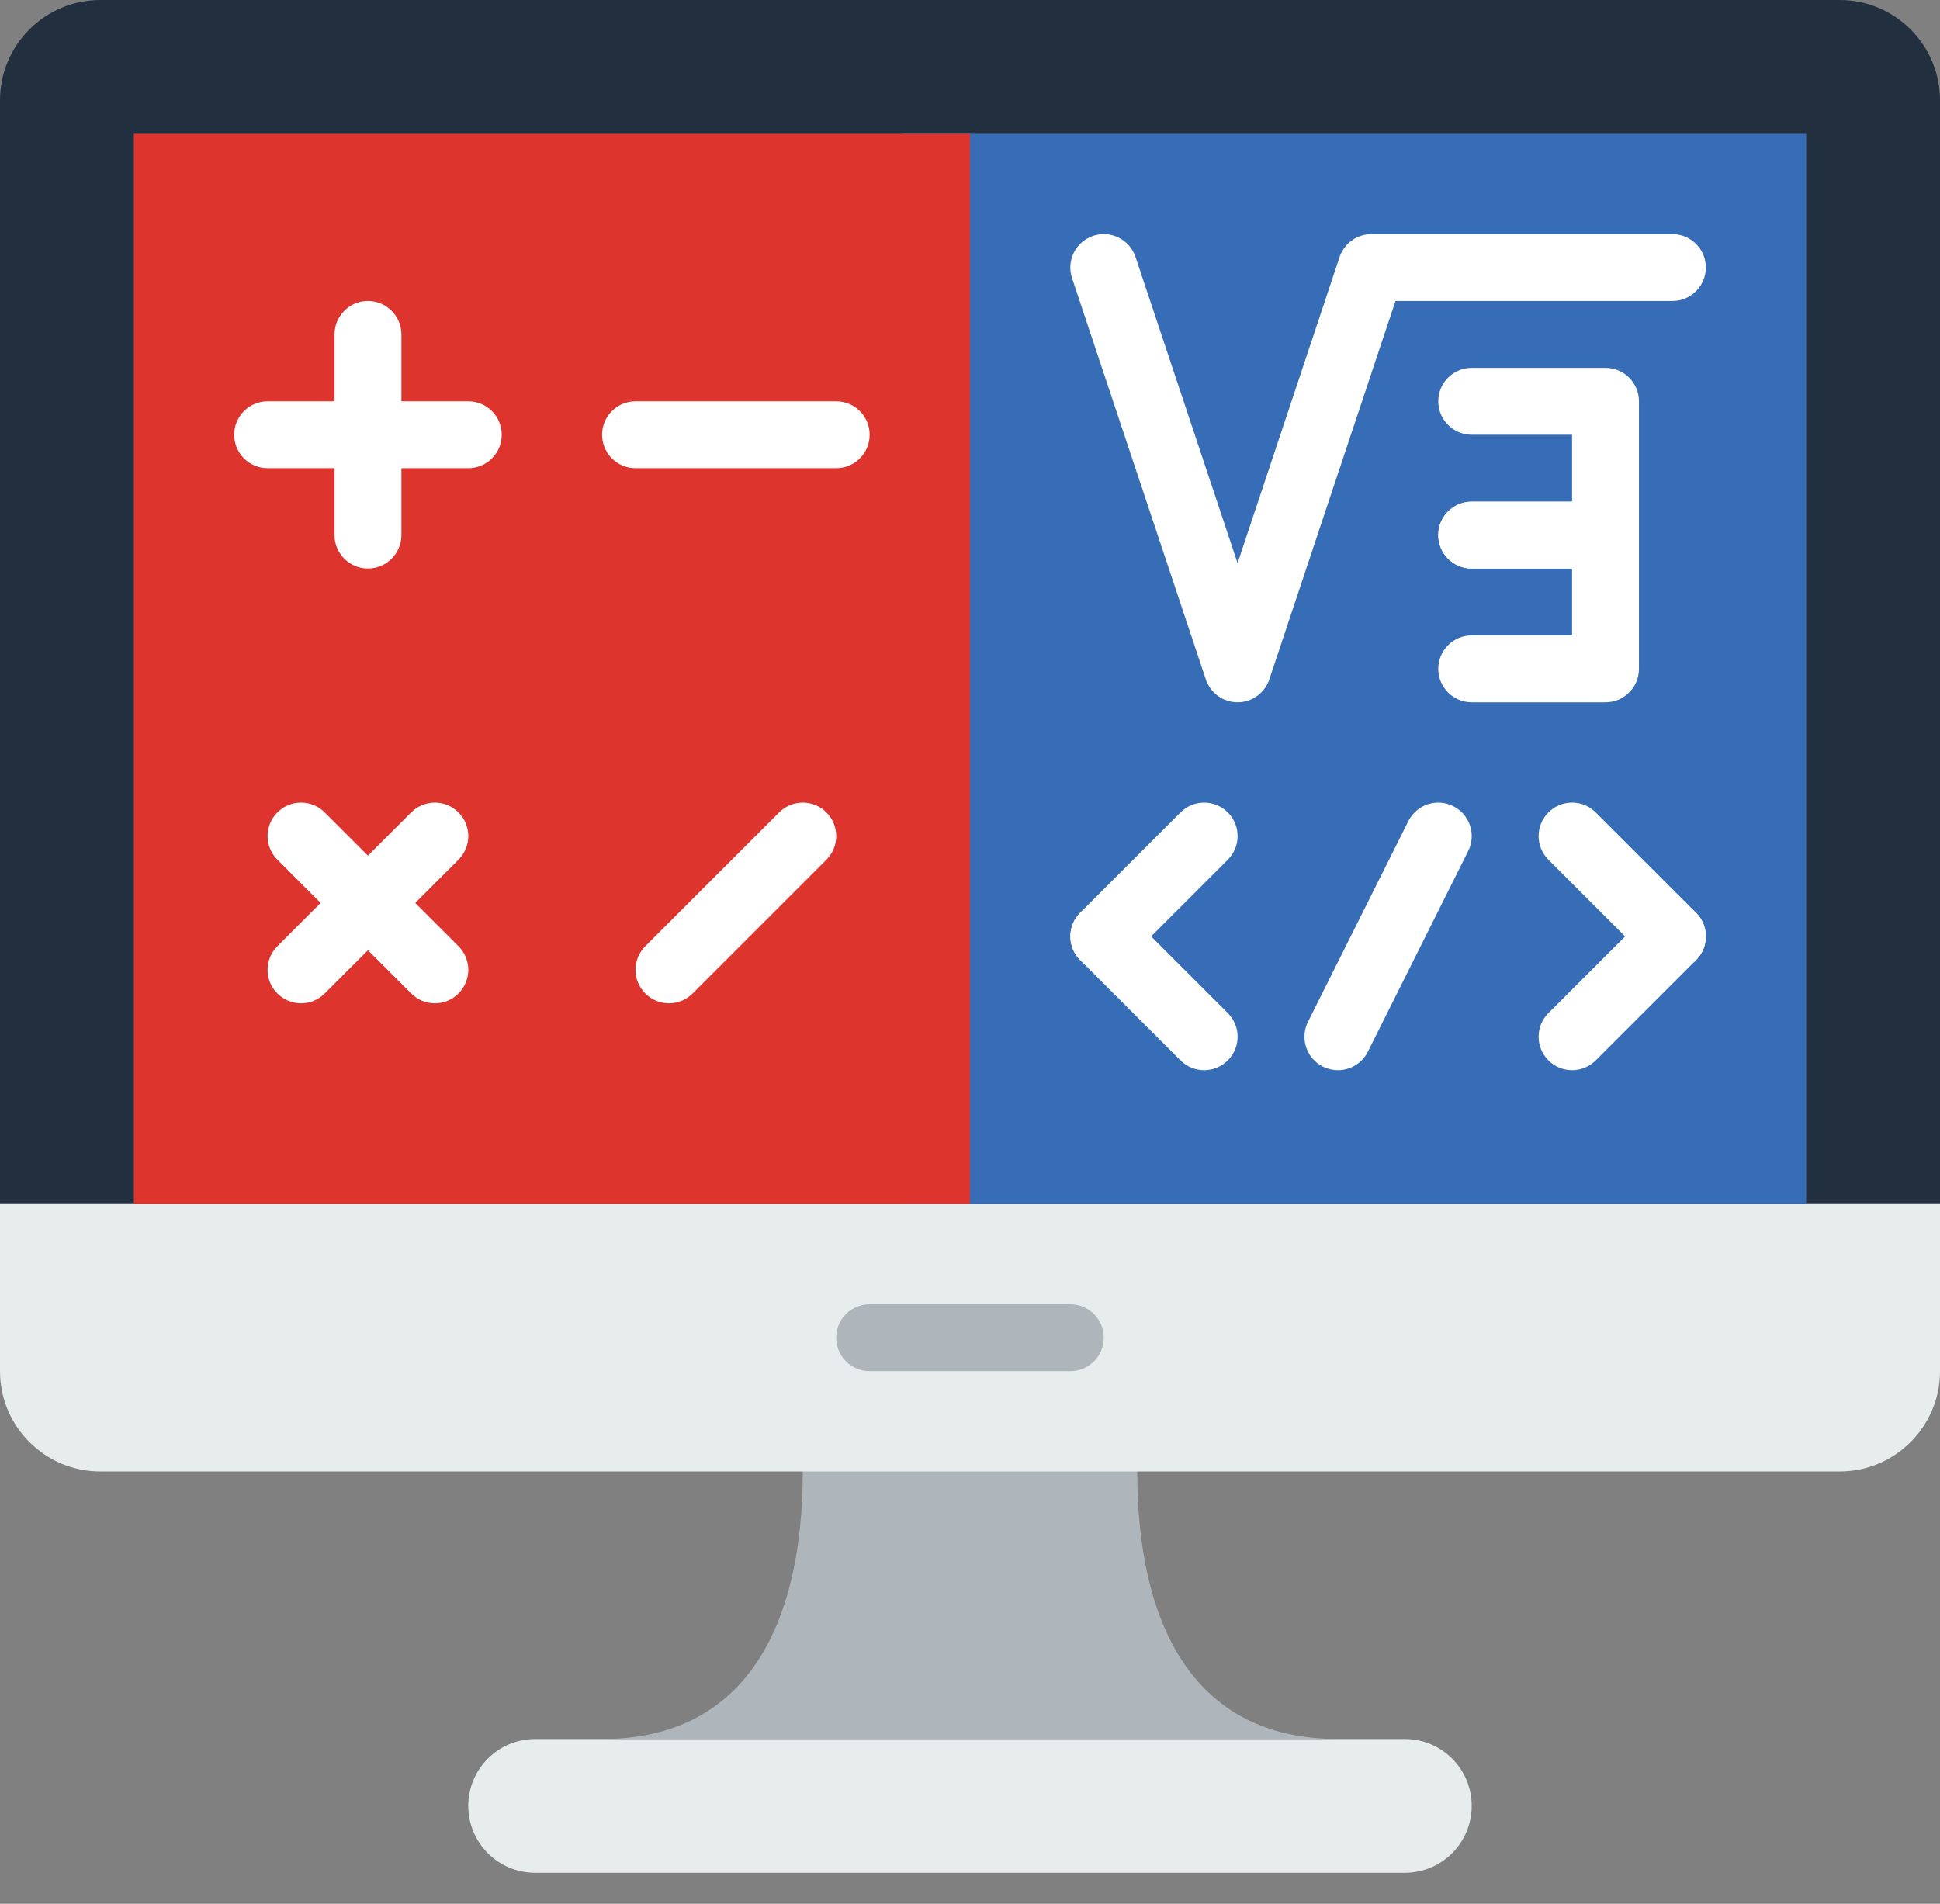 <svg width="54" height="53" viewBox="0 0 54 53" fill="none" xmlns="http://www.w3.org/2000/svg">
<rect x="0" y="0" width="54" height="53" fill="#808080" stroke="none"/>
<g clip-path="url(#clip0_1001_3715)">
<path d="M39.103 52.138H14.896C13.867 52.138 13.034 51.305 13.034 50.276C13.034 49.247 13.867 48.414 14.896 48.414H39.103C40.132 48.414 40.965 49.247 40.965 50.276C40.965 51.305 40.132 52.138 39.103 52.138Z" fill="#E7ECED"/>
<path d="M31.655 40.965V39.103H22.345V40.965C22.345 45.083 20.876 48.414 16.759 48.414H37.242C33.124 48.414 31.655 45.083 31.655 40.965Z" fill="#AFB6BB"/>
<path d="M51.206 40.965H2.794C1.251 40.965 0 39.714 0 38.172V32.586H54V38.172C54 39.714 52.749 40.965 51.206 40.965Z" fill="#E7ECED"/>
<path d="M29.793 38.172H24.206C23.692 38.172 23.275 37.755 23.275 37.241C23.275 36.727 23.692 36.31 24.206 36.31H29.793C30.307 36.31 30.724 36.727 30.724 37.241C30.724 37.755 30.307 38.172 29.793 38.172Z" fill="#AFB6BB"/>
<path d="M46.552 0H7.448H2.794C1.251 0 0 1.251 0 2.794V33.517H7.448H21.414H32.586H46.552H54V2.794C54 1.251 52.749 0 51.206 0H46.552Z" fill="#212F3F"/>
<path d="M50.276 3.724H25.138V33.517H50.276V3.724Z" fill="#366DB6"/>
<path d="M27 3.724H3.725V33.517H27V3.724Z" fill="#DD352E"/>
<path d="M13.035 13.034H7.449C6.935 13.034 6.518 12.617 6.518 12.103C6.518 11.589 6.935 11.172 7.449 11.172H13.035C13.549 11.172 13.966 11.589 13.966 12.103C13.966 12.617 13.549 13.034 13.035 13.034Z" fill="white"/>
<path d="M23.276 13.034H17.69C17.176 13.034 16.759 12.617 16.759 12.103C16.759 11.589 17.176 11.172 17.69 11.172H23.276C23.79 11.172 24.207 11.589 24.207 12.103C24.207 12.617 23.79 13.034 23.276 13.034Z" fill="white"/>
<path d="M10.242 15.828C9.728 15.828 9.311 15.41 9.311 14.896V9.31C9.311 8.796 9.728 8.379 10.242 8.379C10.755 8.379 11.173 8.796 11.173 9.31V14.896C11.173 15.41 10.755 15.828 10.242 15.828Z" fill="white"/>
<path d="M12.104 27.931C11.865 27.931 11.627 27.84 11.445 27.658L7.721 23.934C7.357 23.57 7.357 22.982 7.721 22.618C8.084 22.254 8.675 22.254 9.038 22.618L12.762 26.342C13.126 26.706 13.126 27.294 12.762 27.658C12.58 27.84 12.342 27.931 12.104 27.931Z" fill="white"/>
<path d="M8.38 27.931C8.141 27.931 7.903 27.84 7.721 27.658C7.357 27.294 7.357 26.706 7.721 26.342L11.445 22.618C11.809 22.254 12.399 22.254 12.762 22.618C13.126 22.982 13.126 23.57 12.762 23.934L9.038 27.658C8.856 27.84 8.618 27.931 8.38 27.931Z" fill="white"/>
<path d="M18.621 27.931C18.382 27.931 18.144 27.84 17.962 27.658C17.598 27.294 17.598 26.706 17.962 26.342L21.687 22.618C22.05 22.254 22.64 22.254 23.003 22.618C23.367 22.982 23.367 23.57 23.003 23.934L19.279 27.658C19.097 27.84 18.859 27.931 18.621 27.931Z" fill="white"/>
<path d="M37.24 29.793C37.101 29.793 36.958 29.761 36.824 29.695C36.364 29.465 36.178 28.906 36.408 28.446L39.201 22.86C39.431 22.4 39.991 22.213 40.451 22.444C40.911 22.674 41.097 23.233 40.867 23.693L38.074 29.279C37.911 29.605 37.582 29.793 37.24 29.793Z" fill="white"/>
<path d="M30.724 27C30.486 27 30.247 26.909 30.066 26.727C29.702 26.363 29.702 25.775 30.066 25.411L32.859 22.618C33.222 22.254 33.812 22.254 34.176 22.618C34.54 22.982 34.54 23.57 34.176 23.934L31.383 26.727C31.201 26.909 30.963 27 30.724 27Z" fill="white"/>
<path d="M34.448 19.552C34.047 19.552 33.692 19.296 33.564 18.915L29.84 7.742C29.677 7.255 29.942 6.728 30.429 6.565C30.915 6.402 31.444 6.666 31.607 7.153L34.448 15.677L37.288 7.154C37.416 6.773 37.772 6.517 38.172 6.517H46.551C47.065 6.517 47.482 6.934 47.482 7.448C47.482 7.962 47.065 8.379 46.551 8.379H38.843L35.331 18.915C35.204 19.296 34.848 19.552 34.448 19.552Z" fill="white"/>
<path d="M44.689 15.828H40.965C40.451 15.828 40.034 15.41 40.034 14.896C40.034 14.383 40.451 13.966 40.965 13.966H43.758V12.103H40.965C40.451 12.103 40.034 11.686 40.034 11.172C40.034 10.658 40.451 10.241 40.965 10.241H44.689C45.203 10.241 45.62 10.658 45.62 11.172V14.896C45.62 15.41 45.203 15.828 44.689 15.828Z" fill="white"/>
<path d="M44.689 19.552H40.965C40.451 19.552 40.034 19.135 40.034 18.621C40.034 18.107 40.451 17.69 40.965 17.69H43.758V15.828H40.965C40.451 15.828 40.034 15.411 40.034 14.897C40.034 14.383 40.451 13.966 40.965 13.966H44.689C45.203 13.966 45.62 14.383 45.62 14.897V18.621C45.62 19.135 45.203 19.552 44.689 19.552Z" fill="white"/>
<path d="M33.517 29.793C33.279 29.793 33.041 29.702 32.859 29.52L30.066 26.727C29.702 26.363 29.702 25.775 30.066 25.411C30.429 25.047 31.019 25.047 31.383 25.411L34.176 28.204C34.54 28.568 34.54 29.156 34.176 29.52C33.994 29.702 33.756 29.793 33.517 29.793Z" fill="white"/>
<path d="M46.551 27C46.313 27 46.075 26.909 45.893 26.727L43.1 23.934C42.736 23.57 42.736 22.982 43.1 22.618C43.463 22.254 44.054 22.254 44.417 22.618L47.21 25.411C47.574 25.775 47.574 26.363 47.21 26.727C47.028 26.909 46.79 27 46.551 27Z" fill="white"/>
<path d="M43.758 29.793C43.52 29.793 43.282 29.702 43.1 29.52C42.736 29.156 42.736 28.568 43.1 28.204L45.893 25.411C46.256 25.047 46.847 25.047 47.21 25.411C47.574 25.775 47.574 26.363 47.21 26.727L44.417 29.52C44.235 29.702 43.997 29.793 43.758 29.793Z" fill="white"/>
</g>
<defs>
<clipPath id="clip0_1001_3715">
<rect width="54" height="52.138" fill="white"/>
</clipPath>
</defs>
</svg>
